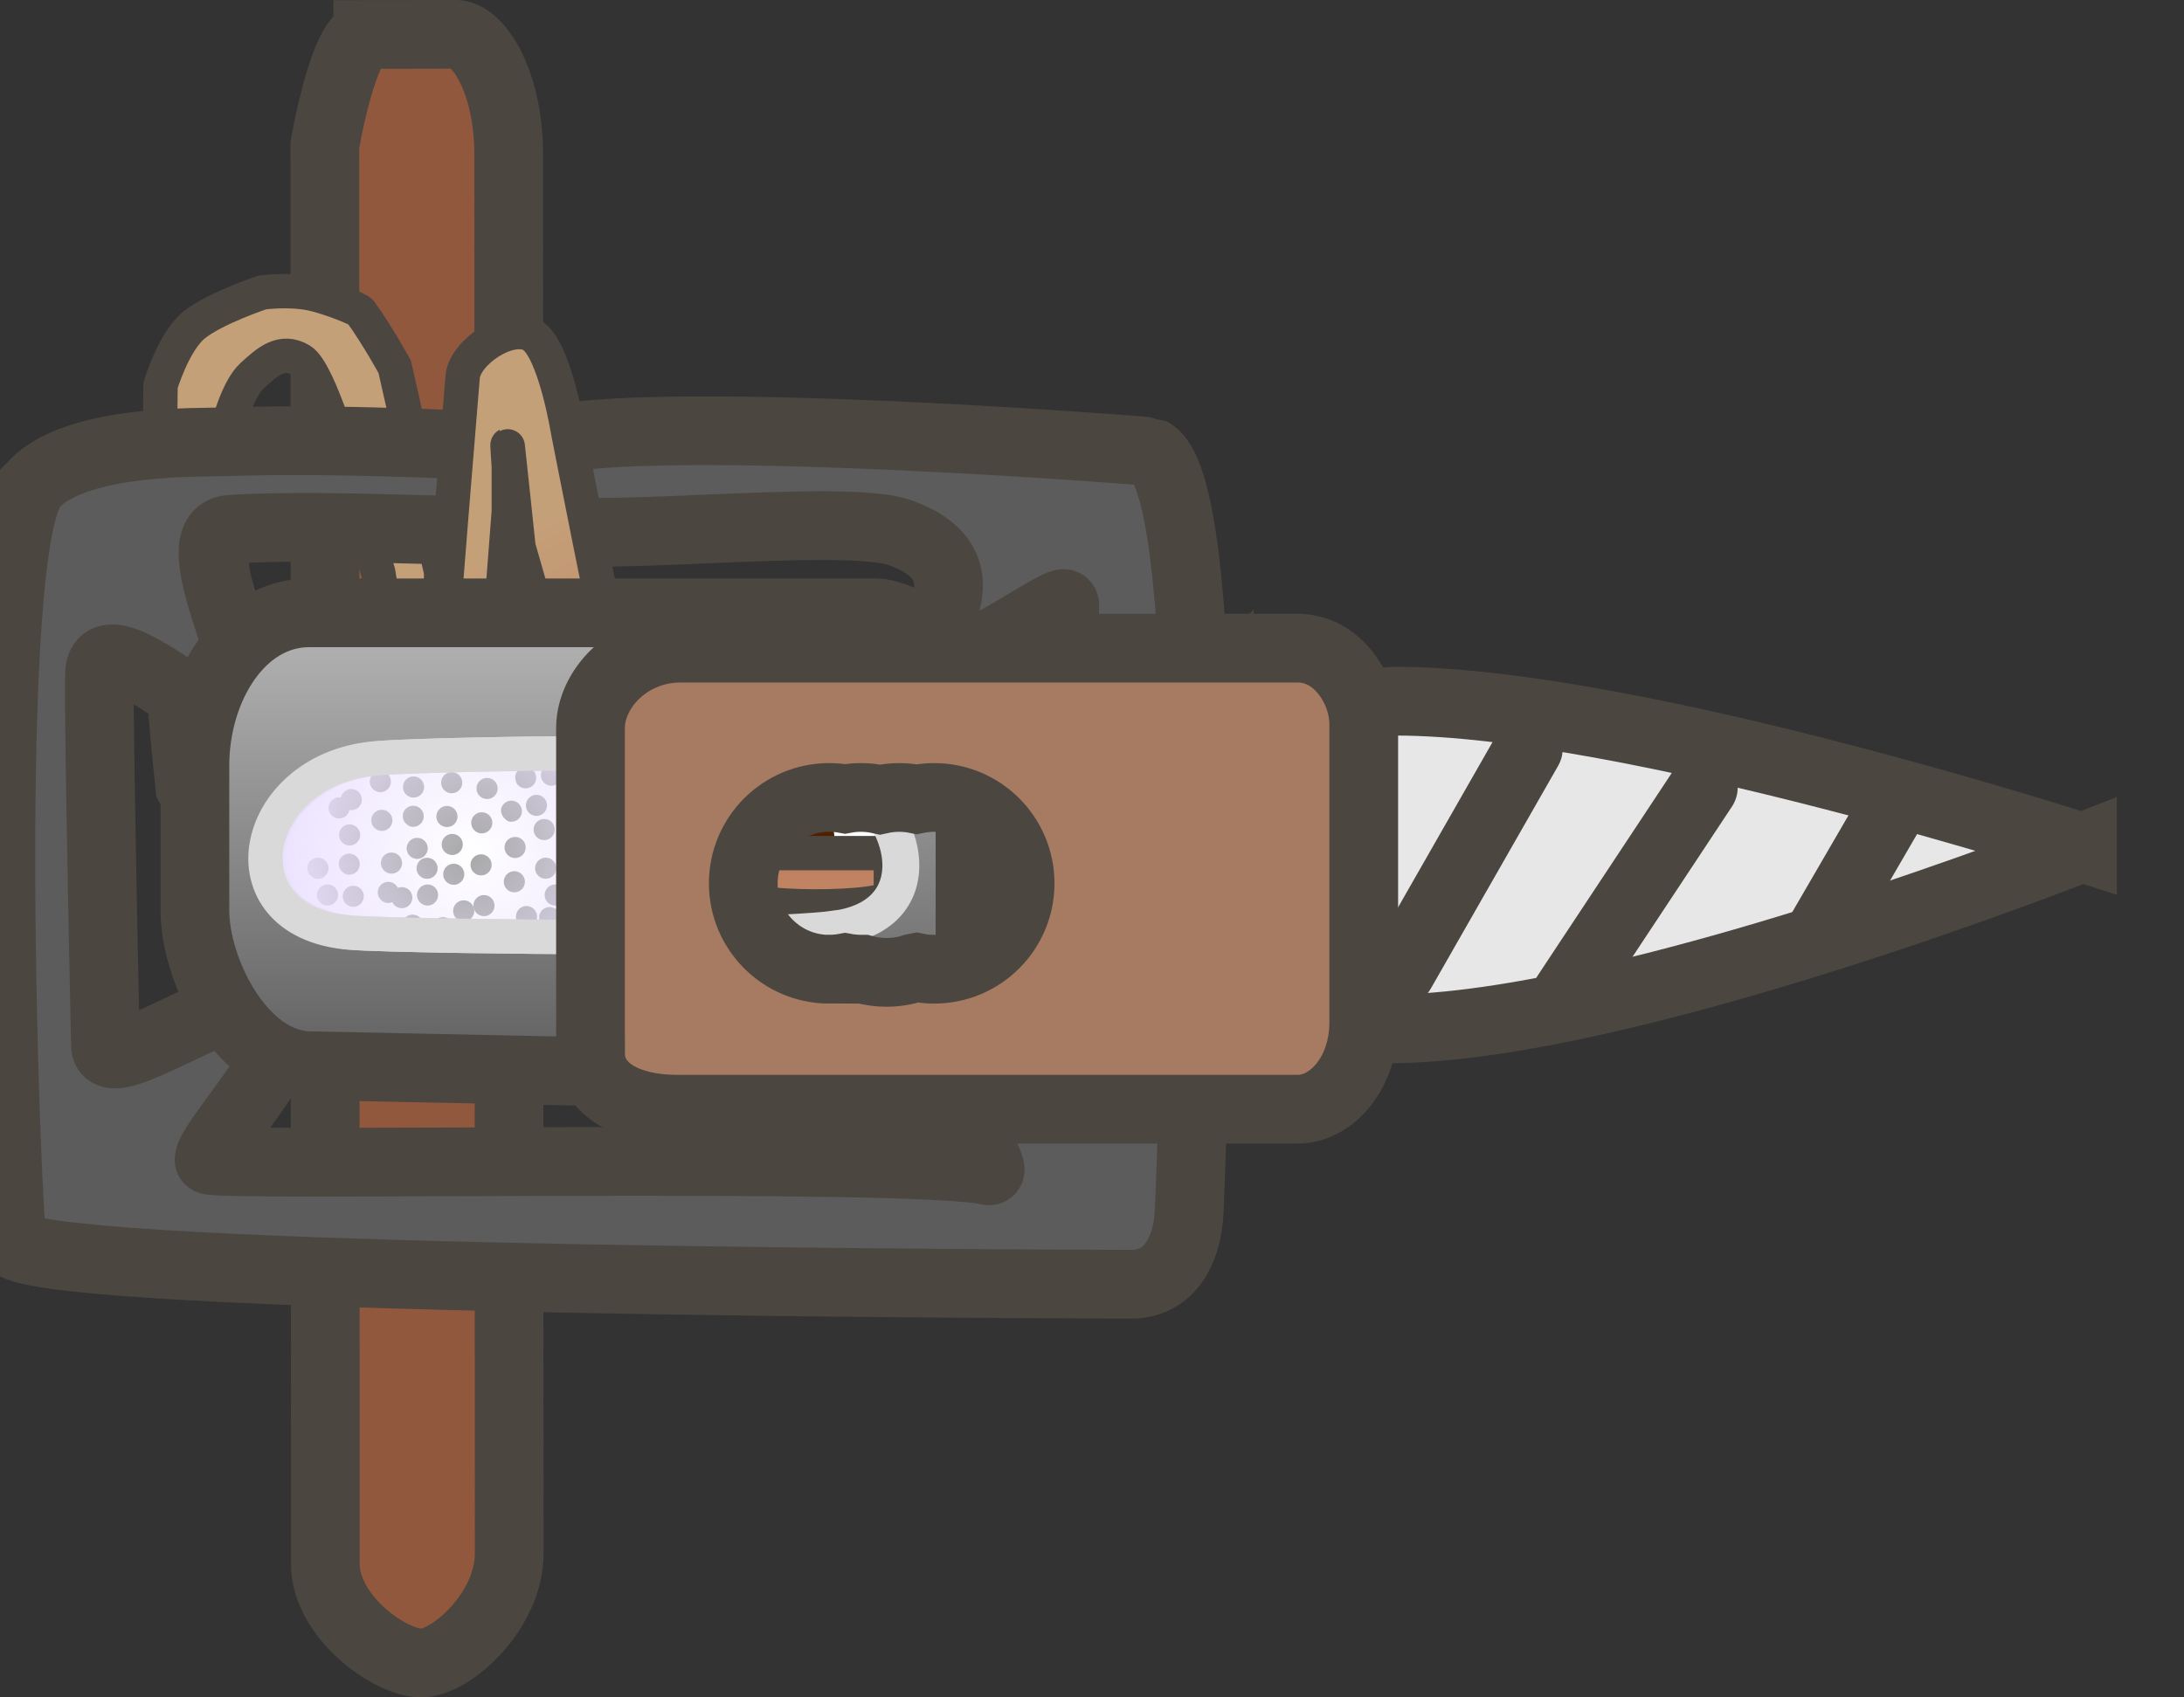 <svg version="1.1" xmlns="http://www.w3.org/2000/svg" xmlns:xlink="http://www.w3.org/1999/xlink" width="31.778" height="24.704" viewBox="0,0,31.778,24.704"><rect x="0" y="0" width="31.778" height="24.704" fill="#333333" stroke="none"/><defs><radialGradient cx="241.705" cy="179.828" r="5.171" gradientUnits="userSpaceOnUse" id="color-1"><stop offset="0" stop-color="#bf7d5e"/><stop offset="1" stop-color="#c4a079"/></radialGradient><radialGradient cx="241.705" cy="179.828" r="5.171" gradientUnits="userSpaceOnUse" id="color-2"><stop offset="0" stop-color="#bf7d5e"/><stop offset="1" stop-color="#c4a079"/></radialGradient><linearGradient x1="239.994" y1="176.65" x2="239.994" y2="183.412" gradientUnits="userSpaceOnUse" id="color-3"><stop offset="0" stop-color="#b5b5b5"/><stop offset="1" stop-color="#5f5f5f"/></linearGradient><radialGradient cx="238.351" cy="180.17" r="2.876" gradientUnits="userSpaceOnUse" id="color-4"><stop offset="0" stop-color="#ebe1ff" stop-opacity="0"/><stop offset="1" stop-color="#ebe1ff"/></radialGradient><linearGradient x1="240.626" y1="180.055" x2="243.166" y2="180.055" gradientUnits="userSpaceOnUse" id="color-5"><stop offset="0" stop-color="#d74d4d"/><stop offset="1" stop-color="#883135"/></linearGradient><linearGradient x1="243.378" y1="180.147" x2="243.378" y2="182.522" gradientUnits="userSpaceOnUse" id="color-6"><stop offset="0" stop-color="#bf7d5e"/><stop offset="1" stop-color="#c4a079"/></linearGradient><linearGradient x1="241.711" y1="177.951" x2="241.711" y2="180.022" gradientUnits="userSpaceOnUse" id="color-7"><stop offset="0" stop-color="#bfbfbf"/><stop offset="1" stop-color="#575757"/></linearGradient><radialGradient cx="249.264" cy="182.218" r="5.171" gradientUnits="userSpaceOnUse" id="color-8"><stop offset="0" stop-color="#bf7d5e"/><stop offset="1" stop-color="#c4a079"/></radialGradient><radialGradient cx="249.264" cy="182.218" r="5.171" gradientUnits="userSpaceOnUse" id="color-9"><stop offset="0" stop-color="#bf7d5e"/><stop offset="1" stop-color="#c4a079"/></radialGradient><radialGradient cx="249.264" cy="182.218" r="5.171" gradientUnits="userSpaceOnUse" id="color-10"><stop offset="0" stop-color="#bf7d5e"/><stop offset="1" stop-color="#c4a079"/></radialGradient></defs><g transform="translate(-231.519,-167.731)"><g stroke-miterlimit="10"><path d="M236.87,168.233c0.442,-0.001 1.004,-0.002 1.279,-0.003c0.314,-0.001 0.771,0.659 0.772,1.754c0.002,4.777 0.006,17.821 0.007,20.357c0,0.836 -0.843,1.592 -1.279,1.593c-0.455,0.001 -1.396,-0.674 -1.396,-1.442c0,0 -0.005,-15.966 -0.007,-20.652c0,0 0.274,-1.606 0.624,-1.607z" fill="#92583d" stroke="#4c4641" stroke-width="1" stroke-linecap="butt"/><g stroke-linecap="butt"><path d="M237.173,176.953c-0.088,-0.501 -0.151,-0.892 -0.151,-0.892l-0.422,-1.397c0,0 -0.425,-1.525 -0.704,-1.691c-0.279,-0.167 -0.487,0.024 -0.704,0.221c-0.217,0.196 -0.352,0.735 -0.352,0.735l0.097,3.651c-0.103,0.182 -0.162,0.392 -0.162,0.617c0,0.241 0.068,0.466 0.186,0.656c-0.019,0.197 -0.088,0.507 -0.335,0.636c-0.375,0.196 -0.589,-0.236 -0.589,-0.236c0,0 -0.188,-1.729 -0.199,-2.685c-0.012,-1.046 0.017,-3.229 0.017,-3.229c0,0 0.189,-0.641 0.493,-0.882c0.304,-0.242 0.986,-0.469 0.986,-0.469c0,0 0.386,-0.054 0.722,0.017c0.242,0.051 0.68,0.224 0.71,0.266c0.262,0.366 0.497,0.801 0.497,0.801l0.675,2.987c0,0 -0.007,0.583 -0.009,0.943c-0.119,-0.037 -0.245,-0.058 -0.377,-0.058c-0.087,0 -0.172,0.009 -0.255,0.026c-0.041,-0.008 -0.082,-0.015 -0.124,-0.019z" fill="url(#color-1)" stroke="#4c4641" stroke-width="0.5"/><path d="M232.019,174.772c0.629,-0.655 2.418,-0.598 2.773,-0.611c1.794,-0.064 4.311,0.085 4.311,0.085c0,0 0.145,1.056 0.145,1.123c0,0.205 -2.692,-0.043 -4.38,0.066c-0.767,0.049 0.51,2.257 0.158,2.378c-0.037,0.013 0.109,0.466 0.075,0.49c-0.286,0.204 -2.021,-1.514 -2.131,-0.816c-0.023,0.149 0.032,3.05 0.083,5.457c0.012,0.566 1.969,-0.967 2.566,-0.609c0.563,0.337 -1.064,1.993 -1.058,2.276c0.002,0.109 10.236,-0.099 11.343,0.16c0.23,0.054 -1.387,-2.277 -0.824,-2.874c0.283,-0.301 1.206,0.756 1.989,0.865c0.067,0.009 -0.069,-3.971 -0.058,-6.231c0.001,-0.17 -1.621,1.093 -2.149,0.889c-0.196,-0.076 1.289,-1.385 -0.241,-1.934c-0.861,-0.309 -4.781,0.191 -5.341,-0.107c-1.061,-0.565 -0.184,-0.969 -0.181,-1.007c0.053,-0.788 9.131,-0.081 9.159,-0.067c0.929,0.443 0.674,8.26 0.566,11.026c-0.026,0.675 -0.339,1.092 -0.845,1.091c-3.358,-0.01 -16.176,-0.083 -16.28,-0.611c-0.091,-0.466 -0.461,-10.221 0.32,-11.035z" fill="#5c5c5c" stroke="#4c4641" stroke-width="1"/><path d="M242.869,178.103c-0.065,0.418 -0.497,1.085 -0.497,1.085c0,0 -1.345,0.566 -1.886,0.121c-0.541,-0.445 -0.719,-1.043 -0.719,-1.043l-0.282,-1.103l-0.422,-1.471c0,0 -0.142,-1.353 -0.156,-1.465c-0.013,-0.112 0.015,0.289 0.015,0.289v0.662l-0.141,1.838l-0.059,0.741c-0.132,-0.351 -0.417,-0.628 -0.774,-0.747c0.048,-0.693 0.218,-2.768 0.303,-3.796c0.03,-0.359 0.695,-0.804 1.018,-0.598c0.323,0.206 0.516,1.397 0.516,1.397c0,0 0.607,3.111 0.819,3.994c0.081,0.336 0.839,0.465 1.04,0.329c0.255,-0.173 0.256,-0.357 0.256,-0.357l-0.041,-1.18l0.001,-0.019c0.49,0.224 1.162,0.329 1.008,1.323z" fill="url(#color-2)" stroke="#4c4641" stroke-width="0.5"/><path d="M234.355,180.981c0,-0.495 0,-1.314 0,-2.107c0,-1.139 0.668,-2.224 1.662,-2.224c2.476,0 6.978,0 8.253,0c0.271,0 0.823,0.297 1.056,0.625c0.336,0.474 0.307,1.089 0.307,1.599c0,0.618 0,1.802 0,2.81c0,0.958 -0.699,1.742 -1.361,1.728c-1.274,-0.026 -5.772,-0.12 -8.25,-0.171c-0.997,-0.021 -1.667,-1.395 -1.667,-2.259z" fill="url(#color-3)" stroke="#4c4641" stroke-width="1"/><path d="M243.714,181.233c-0.612,0.086 -2.993,0.135 -3.72,0.135c-0.503,0 -2.922,-0.023 -3.375,-0.066c-1.851,-0.175 -1.427,-2.345 0.359,-2.53c0.489,-0.051 2.467,-0.078 3.017,-0.078c0.48,0 2.582,0.001 3.538,0.248c1.129,0.292 1.722,2.075 0.181,2.292z" fill="#ffffff" stroke="#d9d9d9" stroke-width="0.5"/><path d="M238.112,180.988c0,-0.085 0.069,-0.154 0.154,-0.154c0.085,0 0.154,0.069 0.154,0.154c0,0.085 -0.069,0.154 -0.154,0.154c-0.085,0 -0.154,-0.069 -0.154,-0.154z" fill="#a8a8a8" stroke="#cccccc" stroke-width="0"/><path d="M238.61,181.312c0,-0.085 0.069,-0.154 0.154,-0.154c0.085,0 0.154,0.069 0.154,0.154c0,0.085 -0.069,0.154 -0.154,0.154c-0.085,0 -0.154,-0.069 -0.154,-0.154z" fill="#a8a8a8" stroke="#cccccc" stroke-width="0"/><path d="M238.516,181.058c-0.081,-0.025 -0.127,-0.111 -0.102,-0.192c0.025,-0.081 0.111,-0.127 0.192,-0.102c0.081,0.025 0.127,0.111 0.102,0.192c-0.025,0.081 -0.111,0.127 -0.192,0.102z" fill="#a8a8a8" stroke="#cccccc" stroke-width="0"/><path d="M237.695,180.904c-0.081,-0.025 -0.127,-0.111 -0.102,-0.192c0.025,-0.081 0.111,-0.127 0.192,-0.102c0.081,0.025 0.127,0.111 0.102,0.192c-0.025,0.081 -0.111,0.127 -0.192,0.102z" fill="#a8a8a8" stroke="#cccccc" stroke-width="0"/><path d="M237.478,181.343c-0.081,-0.025 -0.127,-0.111 -0.102,-0.192c0.025,-0.081 0.111,-0.127 0.192,-0.102c0.081,0.025 0.127,0.111 0.102,0.192c-0.025,0.081 -0.111,0.127 -0.192,0.102z" fill="#a8a8a8" stroke="#cccccc" stroke-width="0"/><path d="M237.01,181.236c0.025,-0.081 0.111,-0.127 0.192,-0.102c0.081,0.025 0.127,0.111 0.102,0.192c-0.025,0.081 -0.111,0.127 -0.192,0.102c0,0 -0.043,-0.022 -0.072,-0.061c-0.028,-0.038 -0.042,-0.091 -0.03,-0.131z" fill="#a8a8a8" stroke="#cccccc" stroke-width="0"/><path d="M238.076,180.602c-0.081,-0.025 -0.127,-0.111 -0.102,-0.192c0.025,-0.081 0.111,-0.127 0.192,-0.102c0.081,0.025 0.127,0.111 0.102,0.192c-0.025,0.081 -0.111,0.127 -0.192,0.102z" fill="#a8a8a8" stroke="#cccccc" stroke-width="0"/><path d="M239.026,181.071c0,-0.085 0.069,-0.154 0.154,-0.154c0.085,0 0.154,0.069 0.154,0.154c0,0.085 -0.069,0.154 -0.154,0.154c-0.085,0 -0.154,-0.069 -0.154,-0.154z" fill="#a8a8a8" stroke="#cccccc" stroke-width="0"/><path d="M238.849,180.564c0,-0.085 0.069,-0.154 0.154,-0.154c0.085,0 0.154,0.069 0.154,0.154c0,0.085 -0.069,0.154 -0.154,0.154c-0.085,0 -0.154,-0.069 -0.154,-0.154z" fill="#a8a8a8" stroke="#cccccc" stroke-width="0"/><path d="M238.365,180.318c0,-0.085 0.069,-0.154 0.154,-0.154c0.085,0 0.154,0.069 0.154,0.154c0,0.085 -0.069,0.154 -0.154,0.154c-0.085,0 -0.154,-0.069 -0.154,-0.154z" fill="#a8a8a8" stroke="#cccccc" stroke-width="0"/><path d="M237.811,181.233c0,-0.085 0.069,-0.154 0.154,-0.154c0.085,0 0.154,0.069 0.154,0.154c0,0.085 -0.069,0.154 -0.154,0.154c-0.085,0 -0.154,-0.069 -0.154,-0.154z" fill="#a8a8a8" stroke="#cccccc" stroke-width="0"/><path d="M237.603,180.286c0.045,-0.072 0.14,-0.093 0.212,-0.048c0.072,0.045 0.093,0.14 0.048,0.212c-0.045,0.072 -0.14,0.093 -0.212,0.048c-0.072,-0.045 -0.093,-0.14 -0.048,-0.212z" fill="#a8a8a8" stroke="#cccccc" stroke-width="0"/><path d="M237.213,180.775c0.005,-0.036 0.022,-0.07 0.052,-0.096c0.064,-0.055 0.162,-0.048 0.217,0.016c0.055,0.064 0.048,0.162 -0.016,0.217c-0.064,0.055 -0.162,0.048 -0.217,-0.016c0,0 -0.013,-0.014 -0.024,-0.044c-0.008,-0.023 -0.014,-0.059 -0.012,-0.078z" fill="#a8a8a8" stroke="#cccccc" stroke-width="0"/><path d="M240.321,179.819c0,-0.085 0.069,-0.154 0.154,-0.154c0.085,0 0.154,0.069 0.154,0.154c0,0.085 -0.069,0.154 -0.154,0.154c-0.085,0 -0.154,-0.069 -0.154,-0.154z" fill="#a8a8a8" stroke="#cccccc" stroke-width="0"/><path d="M240.252,180.311c0,-0.085 0.069,-0.154 0.154,-0.154c0.085,0 0.154,0.069 0.154,0.154c0,0.085 -0.069,0.154 -0.154,0.154c-0.085,0 -0.154,-0.069 -0.154,-0.154z" fill="#a8a8a8" stroke="#cccccc" stroke-width="0"/><path d="M239.766,179.883c0,-0.085 0.069,-0.154 0.154,-0.154c0.085,0 0.154,0.069 0.154,0.154c0,0.085 -0.069,0.154 -0.154,0.154c-0.085,0 -0.154,-0.069 -0.154,-0.154z" fill="#a8a8a8" stroke="#cccccc" stroke-width="0"/><path d="M239.283,179.804c0,-0.085 0.069,-0.154 0.154,-0.154c0.085,0 0.154,0.069 0.154,0.154c0,0.085 -0.069,0.154 -0.154,0.154c-0.085,0 -0.154,-0.069 -0.154,-0.154z" fill="#a8a8a8" stroke="#cccccc" stroke-width="0"/><path d="M239.914,179.244c0,-0.085 0.069,-0.154 0.154,-0.154c0.085,0 0.154,0.069 0.154,0.154c0,0.085 -0.069,0.154 -0.154,0.154c-0.085,0 -0.154,-0.069 -0.154,-0.154z" fill="#a8a8a8" stroke="#cccccc" stroke-width="0"/><path d="M240.412,179.568c0,-0.085 0.069,-0.154 0.154,-0.154c0.085,0 0.154,0.069 0.154,0.154c0,0.085 -0.069,0.154 -0.154,0.154c-0.085,0 -0.154,-0.069 -0.154,-0.154z" fill="#a8a8a8" stroke="#cccccc" stroke-width="0"/><path d="M239.305,180.367c0,-0.085 0.069,-0.154 0.154,-0.154c0.085,0 0.154,0.069 0.154,0.154c0,0.085 -0.069,0.154 -0.154,0.154c-0.085,0 -0.154,-0.069 -0.154,-0.154z" fill="#a8a8a8" stroke="#cccccc" stroke-width="0"/><path d="M240.319,179.314c-0.081,-0.025 -0.127,-0.111 -0.102,-0.192c0.025,-0.081 0.111,-0.127 0.192,-0.102c0.081,0.025 0.127,0.111 0.102,0.192c-0.025,0.081 -0.111,0.127 -0.192,0.102z" fill="#a8a8a8" stroke="#cccccc" stroke-width="0"/><path d="M239.498,179.16c-0.081,-0.025 -0.127,-0.111 -0.102,-0.192c0.025,-0.081 0.111,-0.127 0.192,-0.102c0.081,0.025 0.127,0.111 0.102,0.192c-0.025,0.081 -0.111,0.127 -0.192,0.102z" fill="#a8a8a8" stroke="#cccccc" stroke-width="0"/><path d="M239.28,179.599c-0.081,-0.025 -0.127,-0.111 -0.102,-0.192c0.025,-0.081 0.111,-0.127 0.192,-0.102c0.081,0.025 0.127,0.111 0.102,0.192c-0.025,0.081 -0.111,0.127 -0.192,0.102z" fill="#a8a8a8" stroke="#cccccc" stroke-width="0"/><path d="M238.813,179.492c0.025,-0.081 0.111,-0.127 0.192,-0.102c0.081,0.025 0.127,0.111 0.102,0.192c-0.025,0.081 -0.111,0.127 -0.192,0.102c0,0 -0.043,-0.022 -0.072,-0.061c-0.028,-0.038 -0.042,-0.091 -0.03,-0.131z" fill="#a8a8a8" stroke="#cccccc" stroke-width="0"/><path d="M239.878,178.858c-0.081,-0.025 -0.127,-0.111 -0.102,-0.192c0.025,-0.081 0.111,-0.127 0.192,-0.102c0.081,0.025 0.127,0.111 0.102,0.192c-0.025,0.081 -0.111,0.127 -0.192,0.102z" fill="#a8a8a8" stroke="#cccccc" stroke-width="0"/><path d="M239.767,180.263c0.025,-0.081 0.111,-0.127 0.192,-0.102c0.081,0.025 0.127,0.111 0.102,0.192c-0.025,0.081 -0.111,0.127 -0.192,0.102c0,0 -0.059,-0.024 -0.09,-0.079c-0.017,-0.03 -0.021,-0.085 -0.012,-0.113z" fill="#a8a8a8" stroke="#cccccc" stroke-width="0"/><path d="M238.86,180.065c0,-0.085 0.069,-0.154 0.154,-0.154c0.085,0 0.154,0.069 0.154,0.154c0,0.085 -0.069,0.154 -0.154,0.154c-0.085,0 -0.154,-0.069 -0.154,-0.154z" fill="#a8a8a8" stroke="#cccccc" stroke-width="0"/><path d="M240.329,180.719c0,-0.085 0.069,-0.154 0.154,-0.154c0.085,0 0.154,0.069 0.154,0.154c0,0.085 -0.069,0.154 -0.154,0.154c-0.085,0 -0.154,-0.069 -0.154,-0.154z" fill="#a8a8a8" stroke="#cccccc" stroke-width="0"/><path d="M240.759,180.404c0,-0.085 0.069,-0.154 0.154,-0.154c0.085,0 0.154,0.069 0.154,0.154c0,0.085 -0.069,0.154 -0.154,0.154c-0.085,0 -0.154,-0.069 -0.154,-0.154z" fill="#a8a8a8" stroke="#cccccc" stroke-width="0"/><path d="M239.444,180.757c0,-0.085 0.069,-0.154 0.154,-0.154c0.085,0 0.154,0.069 0.154,0.154c0,0.085 -0.069,0.154 -0.154,0.154c-0.085,0 -0.154,-0.069 -0.154,-0.154z" fill="#a8a8a8" stroke="#cccccc" stroke-width="0"/><path d="M239.613,179.489c0,-0.085 0.069,-0.154 0.154,-0.154c0.085,0 0.154,0.069 0.154,0.154c0,0.085 -0.069,0.154 -0.154,0.154c-0.085,0 -0.154,-0.069 -0.154,-0.154z" fill="#a8a8a8" stroke="#cccccc" stroke-width="0"/><path d="M239.406,178.542c0.045,-0.072 0.14,-0.093 0.212,-0.048c0.072,0.045 0.093,0.14 0.048,0.212c-0.045,0.072 -0.14,0.093 -0.212,0.048c-0.072,-0.045 -0.093,-0.14 -0.048,-0.212z" fill="#a8a8a8" stroke="#cccccc" stroke-width="0"/><path d="M239.015,179.03c0.005,-0.036 0.022,-0.07 0.052,-0.096c0.064,-0.055 0.162,-0.048 0.217,0.016c0.055,0.064 0.048,0.162 -0.016,0.217c-0.064,0.055 -0.162,0.048 -0.217,-0.016c0,0 -0.013,-0.014 -0.024,-0.044c-0.008,-0.023 -0.014,-0.059 -0.012,-0.078z" fill="#a8a8a8" stroke="#cccccc" stroke-width="0"/><path d="M237.937,179.122c0,-0.085 0.069,-0.154 0.154,-0.154c0.085,0 0.154,0.069 0.154,0.154c0,0.085 -0.069,0.154 -0.154,0.154c-0.085,0 -0.154,-0.069 -0.154,-0.154z" fill="#a8a8a8" stroke="#cccccc" stroke-width="0"/><path d="M237.868,179.614c0,-0.085 0.069,-0.154 0.154,-0.154c0.085,0 0.154,0.069 0.154,0.154c0,0.085 -0.069,0.154 -0.154,0.154c-0.085,0 -0.154,-0.069 -0.154,-0.154z" fill="#a8a8a8" stroke="#cccccc" stroke-width="0"/><path d="M237.382,179.185c0,-0.085 0.069,-0.154 0.154,-0.154c0.085,0 0.154,0.069 0.154,0.154c0,0.085 -0.069,0.154 -0.154,0.154c-0.085,0 -0.154,-0.069 -0.154,-0.154z" fill="#a8a8a8" stroke="#cccccc" stroke-width="0"/><path d="M236.899,179.106c0,-0.085 0.069,-0.154 0.154,-0.154c0.085,0 0.154,0.069 0.154,0.154c0,0.085 -0.069,0.154 -0.154,0.154c-0.085,0 -0.154,-0.069 -0.154,-0.154z" fill="#a8a8a8" stroke="#cccccc" stroke-width="0"/><path d="M236.921,179.67c0,-0.085 0.069,-0.154 0.154,-0.154c0.085,0 0.154,0.069 0.154,0.154c0,0.085 -0.069,0.154 -0.154,0.154c-0.085,0 -0.154,-0.069 -0.154,-0.154z" fill="#a8a8a8" stroke="#cccccc" stroke-width="0"/><path d="M237.544,180.225c-0.081,-0.025 -0.127,-0.111 -0.102,-0.192c0.025,-0.081 0.111,-0.127 0.192,-0.102c0.081,0.025 0.127,0.111 0.102,0.192c-0.025,0.081 -0.111,0.127 -0.192,0.102z" fill="#a8a8a8" stroke="#cccccc" stroke-width="0"/><path d="M236.897,178.901c-0.081,-0.025 -0.127,-0.111 -0.102,-0.192c0.025,-0.081 0.111,-0.127 0.192,-0.102c0.081,0.025 0.127,0.111 0.102,0.192c-0.025,0.081 -0.111,0.127 -0.192,0.102z" fill="#a8a8a8" stroke="#cccccc" stroke-width="0"/><path d="M236.429,178.795c0.025,-0.081 0.111,-0.127 0.192,-0.102c0.081,0.025 0.127,0.111 0.102,0.192c-0.025,0.081 -0.111,0.127 -0.192,0.102c0,0 -0.043,-0.022 -0.072,-0.061c-0.028,-0.038 -0.042,-0.091 -0.03,-0.131z" fill="#a8a8a8" stroke="#cccccc" stroke-width="0"/><path d="M237.384,179.566c0.025,-0.081 0.111,-0.127 0.192,-0.102c0.081,0.025 0.127,0.111 0.102,0.192c-0.025,0.081 -0.111,0.127 -0.192,0.102c0,0 -0.059,-0.024 -0.09,-0.079c-0.017,-0.03 -0.021,-0.085 -0.012,-0.113z" fill="#a8a8a8" stroke="#cccccc" stroke-width="0"/><path d="M236.476,179.368c0,-0.085 0.069,-0.154 0.154,-0.154c0.085,0 0.154,0.069 0.154,0.154c0,0.085 -0.069,0.154 -0.154,0.154c-0.085,0 -0.154,-0.069 -0.154,-0.154z" fill="#a8a8a8" stroke="#cccccc" stroke-width="0"/><path d="M237.945,180.021c0,-0.085 0.069,-0.154 0.154,-0.154c0.085,0 0.154,0.069 0.154,0.154c0,0.085 -0.069,0.154 -0.154,0.154c-0.085,0 -0.154,-0.069 -0.154,-0.154z" fill="#a8a8a8" stroke="#cccccc" stroke-width="0"/><path d="M238.375,179.706c0,-0.085 0.069,-0.154 0.154,-0.154c0.085,0 0.154,0.069 0.154,0.154c0,0.085 -0.069,0.154 -0.154,0.154c-0.085,0 -0.154,-0.069 -0.154,-0.154z" fill="#a8a8a8" stroke="#cccccc" stroke-width="0"/><path d="M238.452,179.206c0,-0.085 0.069,-0.154 0.154,-0.154c0.085,0 0.154,0.069 0.154,0.154c0,0.085 -0.069,0.154 -0.154,0.154c-0.085,0 -0.154,-0.069 -0.154,-0.154z" fill="#a8a8a8" stroke="#cccccc" stroke-width="0"/><path d="M238.445,178.63c0,-0.085 0.069,-0.154 0.154,-0.154c0.085,0 0.154,0.069 0.154,0.154c0,0.085 -0.069,0.154 -0.154,0.154c-0.085,0 -0.154,-0.069 -0.154,-0.154z" fill="#a8a8a8" stroke="#cccccc" stroke-width="0"/><path d="M237.061,180.292c0,-0.085 0.069,-0.154 0.154,-0.154c0.085,0 0.154,0.069 0.154,0.154c0,0.085 -0.069,0.154 -0.154,0.154c-0.085,0 -0.154,-0.069 -0.154,-0.154z" fill="#a8a8a8" stroke="#cccccc" stroke-width="0"/><path d="M237.23,178.791c0,-0.085 0.069,-0.154 0.154,-0.154c0.085,0 0.154,0.069 0.154,0.154c0,0.085 -0.069,0.154 -0.154,0.154c-0.085,0 -0.154,-0.069 -0.154,-0.154z" fill="#a8a8a8" stroke="#cccccc" stroke-width="0"/><path d="M239.023,178.828c-0.084,0.014 -0.163,-0.043 -0.177,-0.127c-0.014,-0.084 0.043,-0.163 0.127,-0.177c0.084,-0.014 0.163,0.043 0.177,0.127c0.014,0.084 -0.043,0.163 -0.127,0.177z" fill="#a8a8a8" stroke="#cccccc" stroke-width="0"/><path d="M240.079,181.137c-0.081,-0.025 -0.127,-0.111 -0.102,-0.192c0.025,-0.081 0.111,-0.127 0.192,-0.102c0.081,0.025 0.127,0.111 0.102,0.192c-0.025,0.081 -0.111,0.127 -0.192,0.102z" fill="#a8a8a8" stroke="#cccccc" stroke-width="0"/><path d="M239.862,181.576c-0.081,-0.025 -0.127,-0.111 -0.102,-0.192c0.025,-0.081 0.111,-0.127 0.192,-0.102c0.081,0.025 0.127,0.111 0.102,0.192c-0.025,0.081 -0.111,0.127 -0.192,0.102z" fill="#a8a8a8" stroke="#cccccc" stroke-width="0"/><path d="M240.459,180.835c-0.081,-0.025 -0.127,-0.111 -0.102,-0.192c0.025,-0.081 0.111,-0.127 0.192,-0.102c0.081,0.025 0.127,0.111 0.102,0.192c-0.025,0.081 -0.111,0.127 -0.192,0.102z" fill="#a8a8a8" stroke="#cccccc" stroke-width="0"/><path d="M240.195,181.465c0,-0.085 0.069,-0.154 0.154,-0.154c0.085,0 0.154,0.069 0.154,0.154c0,0.085 -0.069,0.154 -0.154,0.154c-0.085,0 -0.154,-0.069 -0.154,-0.154z" fill="#a8a8a8" stroke="#cccccc" stroke-width="0"/><path d="M239.364,181.065c0.005,-0.036 0.022,-0.07 0.052,-0.096c0.064,-0.055 0.162,-0.048 0.217,0.016c0.055,0.064 0.048,0.162 -0.016,0.217c-0.064,0.055 -0.162,0.048 -0.217,-0.016c0,0 -0.013,-0.014 -0.024,-0.044c-0.008,-0.023 -0.014,-0.059 -0.012,-0.078z" fill="#a8a8a8" stroke="#cccccc" stroke-width="0"/><path d="M236.452,179.883c0,-0.085 0.069,-0.154 0.154,-0.154c0.085,0 0.154,0.069 0.154,0.154c0,0.085 -0.069,0.154 -0.154,0.154c-0.085,0 -0.154,-0.069 -0.154,-0.154z" fill="#a8a8a8" stroke="#cccccc" stroke-width="0"/><path d="M235.991,180.367c0,-0.085 0.069,-0.154 0.154,-0.154c0.085,0 0.154,0.069 0.154,0.154c0,0.085 -0.069,0.154 -0.154,0.154c-0.085,0 -0.154,-0.069 -0.154,-0.154z" fill="#a8a8a8" stroke="#cccccc" stroke-width="0"/><path d="M236.614,180.923c-0.081,-0.025 -0.127,-0.111 -0.102,-0.192c0.025,-0.081 0.111,-0.127 0.192,-0.102c0.081,0.025 0.127,0.111 0.102,0.192c-0.025,0.081 -0.111,0.127 -0.192,0.102z" fill="#a8a8a8" stroke="#cccccc" stroke-width="0"/><path d="M235.964,179.027c0.025,-0.081 0.111,-0.127 0.192,-0.102c0.081,0.025 0.127,0.111 0.102,0.192c-0.025,0.081 -0.111,0.127 -0.192,0.102c0,0 -0.043,-0.022 -0.072,-0.061c-0.028,-0.038 -0.042,-0.091 -0.03,-0.131z" fill="#a8a8a8" stroke="#cccccc" stroke-width="0"/><path d="M236.453,180.263c0.025,-0.081 0.111,-0.127 0.192,-0.102c0.081,0.025 0.127,0.111 0.102,0.192c-0.025,0.081 -0.111,0.127 -0.192,0.102c0,0 -0.059,-0.024 -0.09,-0.079c-0.017,-0.03 -0.021,-0.085 -0.012,-0.113z" fill="#a8a8a8" stroke="#cccccc" stroke-width="0"/><path d="M236.534,181.403c0,-0.085 0.069,-0.154 0.154,-0.154c0.085,0 0.154,0.069 0.154,0.154c0,0.085 -0.069,0.154 -0.154,0.154c-0.085,0 -0.154,-0.069 -0.154,-0.154z" fill="#a8a8a8" stroke="#cccccc" stroke-width="0"/><path d="M237.015,180.719c0,-0.085 0.069,-0.154 0.154,-0.154c0.085,0 0.154,0.069 0.154,0.154c0,0.085 -0.069,0.154 -0.154,0.154c-0.085,0 -0.154,-0.069 -0.154,-0.154z" fill="#a8a8a8" stroke="#cccccc" stroke-width="0"/><path d="M236.13,180.757c0,-0.085 0.069,-0.154 0.154,-0.154c0.085,0 0.154,0.069 0.154,0.154c0,0.085 -0.069,0.154 -0.154,0.154c-0.085,0 -0.154,-0.069 -0.154,-0.154z" fill="#a8a8a8" stroke="#cccccc" stroke-width="0"/><path d="M236.299,179.489c0,-0.085 0.069,-0.154 0.154,-0.154c0.085,0 0.154,0.069 0.154,0.154c0,0.085 -0.069,0.154 -0.154,0.154c-0.085,0 -0.154,-0.069 -0.154,-0.154z" fill="#a8a8a8" stroke="#cccccc" stroke-width="0"/><path d="M235.642,180.986c-0.115,-0.686 0.031,-1.418 0.304,-2.063c0.186,-0.44 4.887,-0.304 4.969,-0.135c0.395,0.82 0.41,1.773 0.077,2.591c-0.185,0.454 -5.333,-0.298 -5.349,-0.393z" fill="url(#color-4)" stroke="#2f004d" stroke-width="0"/><path d="M240.626,180.064c0,-0.184 0.106,-0.556 0.214,-0.556c0.343,0 2.142,0 2.142,0c0,0 0.184,0.236 0.184,0.506c0,0.27 -0.184,0.59 -0.184,0.59c0,0 -1.668,0 -2.049,0c-0.148,0 -0.307,-0.358 -0.307,-0.54z" fill="url(#color-5)" stroke="#4f2100" stroke-width="1"/><path d="M242.275,180.761c0,-0.219 0,-0.614 0,-0.614h2.206c0,0 0,0.357 0,0.614c0,0.219 -2.206,0.212 -2.206,0z" fill="url(#color-6)" stroke="#4c4641" stroke-width="0.5"/><path d="M240.608,180.022c0,0 0,-0.484 0,-0.775c0,-0.026 2.206,-0.021 2.206,0c0,0.315 0,0.775 0,0.775z" fill="url(#color-7)" stroke="#4c4641" stroke-width="0.5"/><path d="M243.677,181.233c-0.612,0.086 -2.993,0.135 -3.72,0.135c-0.503,0 -2.922,-0.023 -3.375,-0.066c-1.851,-0.175 -1.427,-2.345 0.359,-2.53c0.489,-0.051 2.467,-0.078 3.017,-0.078c0.48,0 2.582,0.001 3.538,0.248c1.129,0.292 1.722,2.075 0.181,2.292z" fill="none" stroke="#d9d9d9" stroke-width="0.5"/></g><path d="M261.82,180.066c0,0 -6.666,2.639 -10.093,2.639c-1.68,0 -1.654,-4.769 0.093,-4.769c3.426,0 10,2.13 10,2.13z" fill="#e7e7e7" stroke="#4c4641" stroke-width="1" stroke-linecap="butt"/><path d="M258.005,181.298l1.157,-1.991" fill="none" stroke="#4c4641" stroke-width="1" stroke-linecap="round"/><path d="M256.303,179.193l-1.991,3.009" fill="none" stroke="#4c4641" stroke-width="1" stroke-linecap="round"/><path d="M251.905,181.868l1.852,-3.241" fill="none" stroke="#4c4641" stroke-width="1" stroke-linecap="round"/><path d="M245.899,181.597c-0.182,0.186 -0.321,0.234 -0.436,0.189c0.208,-0.061 0.393,-0.174 0.54,-0.324c-0.031,0.05 -0.065,0.096 -0.104,0.135z" fill="url(#color-8)" stroke="#4c4641" stroke-width="0.5" stroke-linecap="butt"/><path d="M249.49,177.207l-0.07,1.963c-0.239,-0.109 -0.435,-0.246 -0.472,-0.528c-0.011,-0.081 -0.166,-0.094 -0.31,0.01c0.305,-0.495 0.851,-1.444 0.851,-1.444z" fill="url(#color-9)" stroke="#4c4641" stroke-width="0.5" stroke-linecap="butt"/><path d="M248.45,178.904c0.047,-0.118 0.116,-0.2 0.189,-0.253c-0.143,0.232 -0.233,0.365 -0.189,0.253z" fill="url(#color-10)" stroke="#4c4641" stroke-width="0.5" stroke-linecap="butt"/><path d="M240.111,183.066c0,-1.322 0,-3.887 0,-4.742c0,-0.549 0.537,-1.16 1.312,-1.16c1.335,0 3.376,0 4.591,0c1.225,0 3.213,0 4.389,0c0.577,0 0.959,0.598 0.959,1.11c0,0.755 0,2.932 0,4.339c0,0.736 -0.469,1.261 -0.959,1.261c-1.223,0 -6.561,0 -9.03,0c-0.77,0 -1.261,-0.319 -1.261,-0.807zM243.584,181.836c0.079,0 0.156,-0.007 0.231,-0.021c0.075,0.014 0.152,0.021 0.231,0.021c0.01,0 0.021,-0 0.031,-0c0.108,0.03 0.222,0.047 0.34,0.047c0.138,0 0.271,-0.022 0.396,-0.064c0.015,-0.003 0.029,-0.005 0.044,-0.008c0.082,0.017 0.167,0.026 0.255,0.026c0.69,0 1.25,-0.56 1.25,-1.25c0,-0.69 -0.56,-1.25 -1.25,-1.25c-0.087,0 -0.172,0.009 -0.255,0.026c-0.082,-0.017 -0.167,-0.026 -0.255,-0.026c-0.095,0 -0.188,0.011 -0.278,0.031c-0.089,-0.02 -0.182,-0.031 -0.278,-0.031c-0.079,0 -0.156,0.007 -0.231,0.021c-0.075,-0.014 -0.152,-0.021 -0.231,-0.021c-0.69,0 -1.25,0.56 -1.25,1.25c0,0.69 0.56,1.25 1.25,1.25z" fill="#a67b61" stroke="#4c4641" stroke-width="1" stroke-linecap="butt"/></g></g></svg><!--rotationCenter:8.480691531883451:12.269382878923807-->